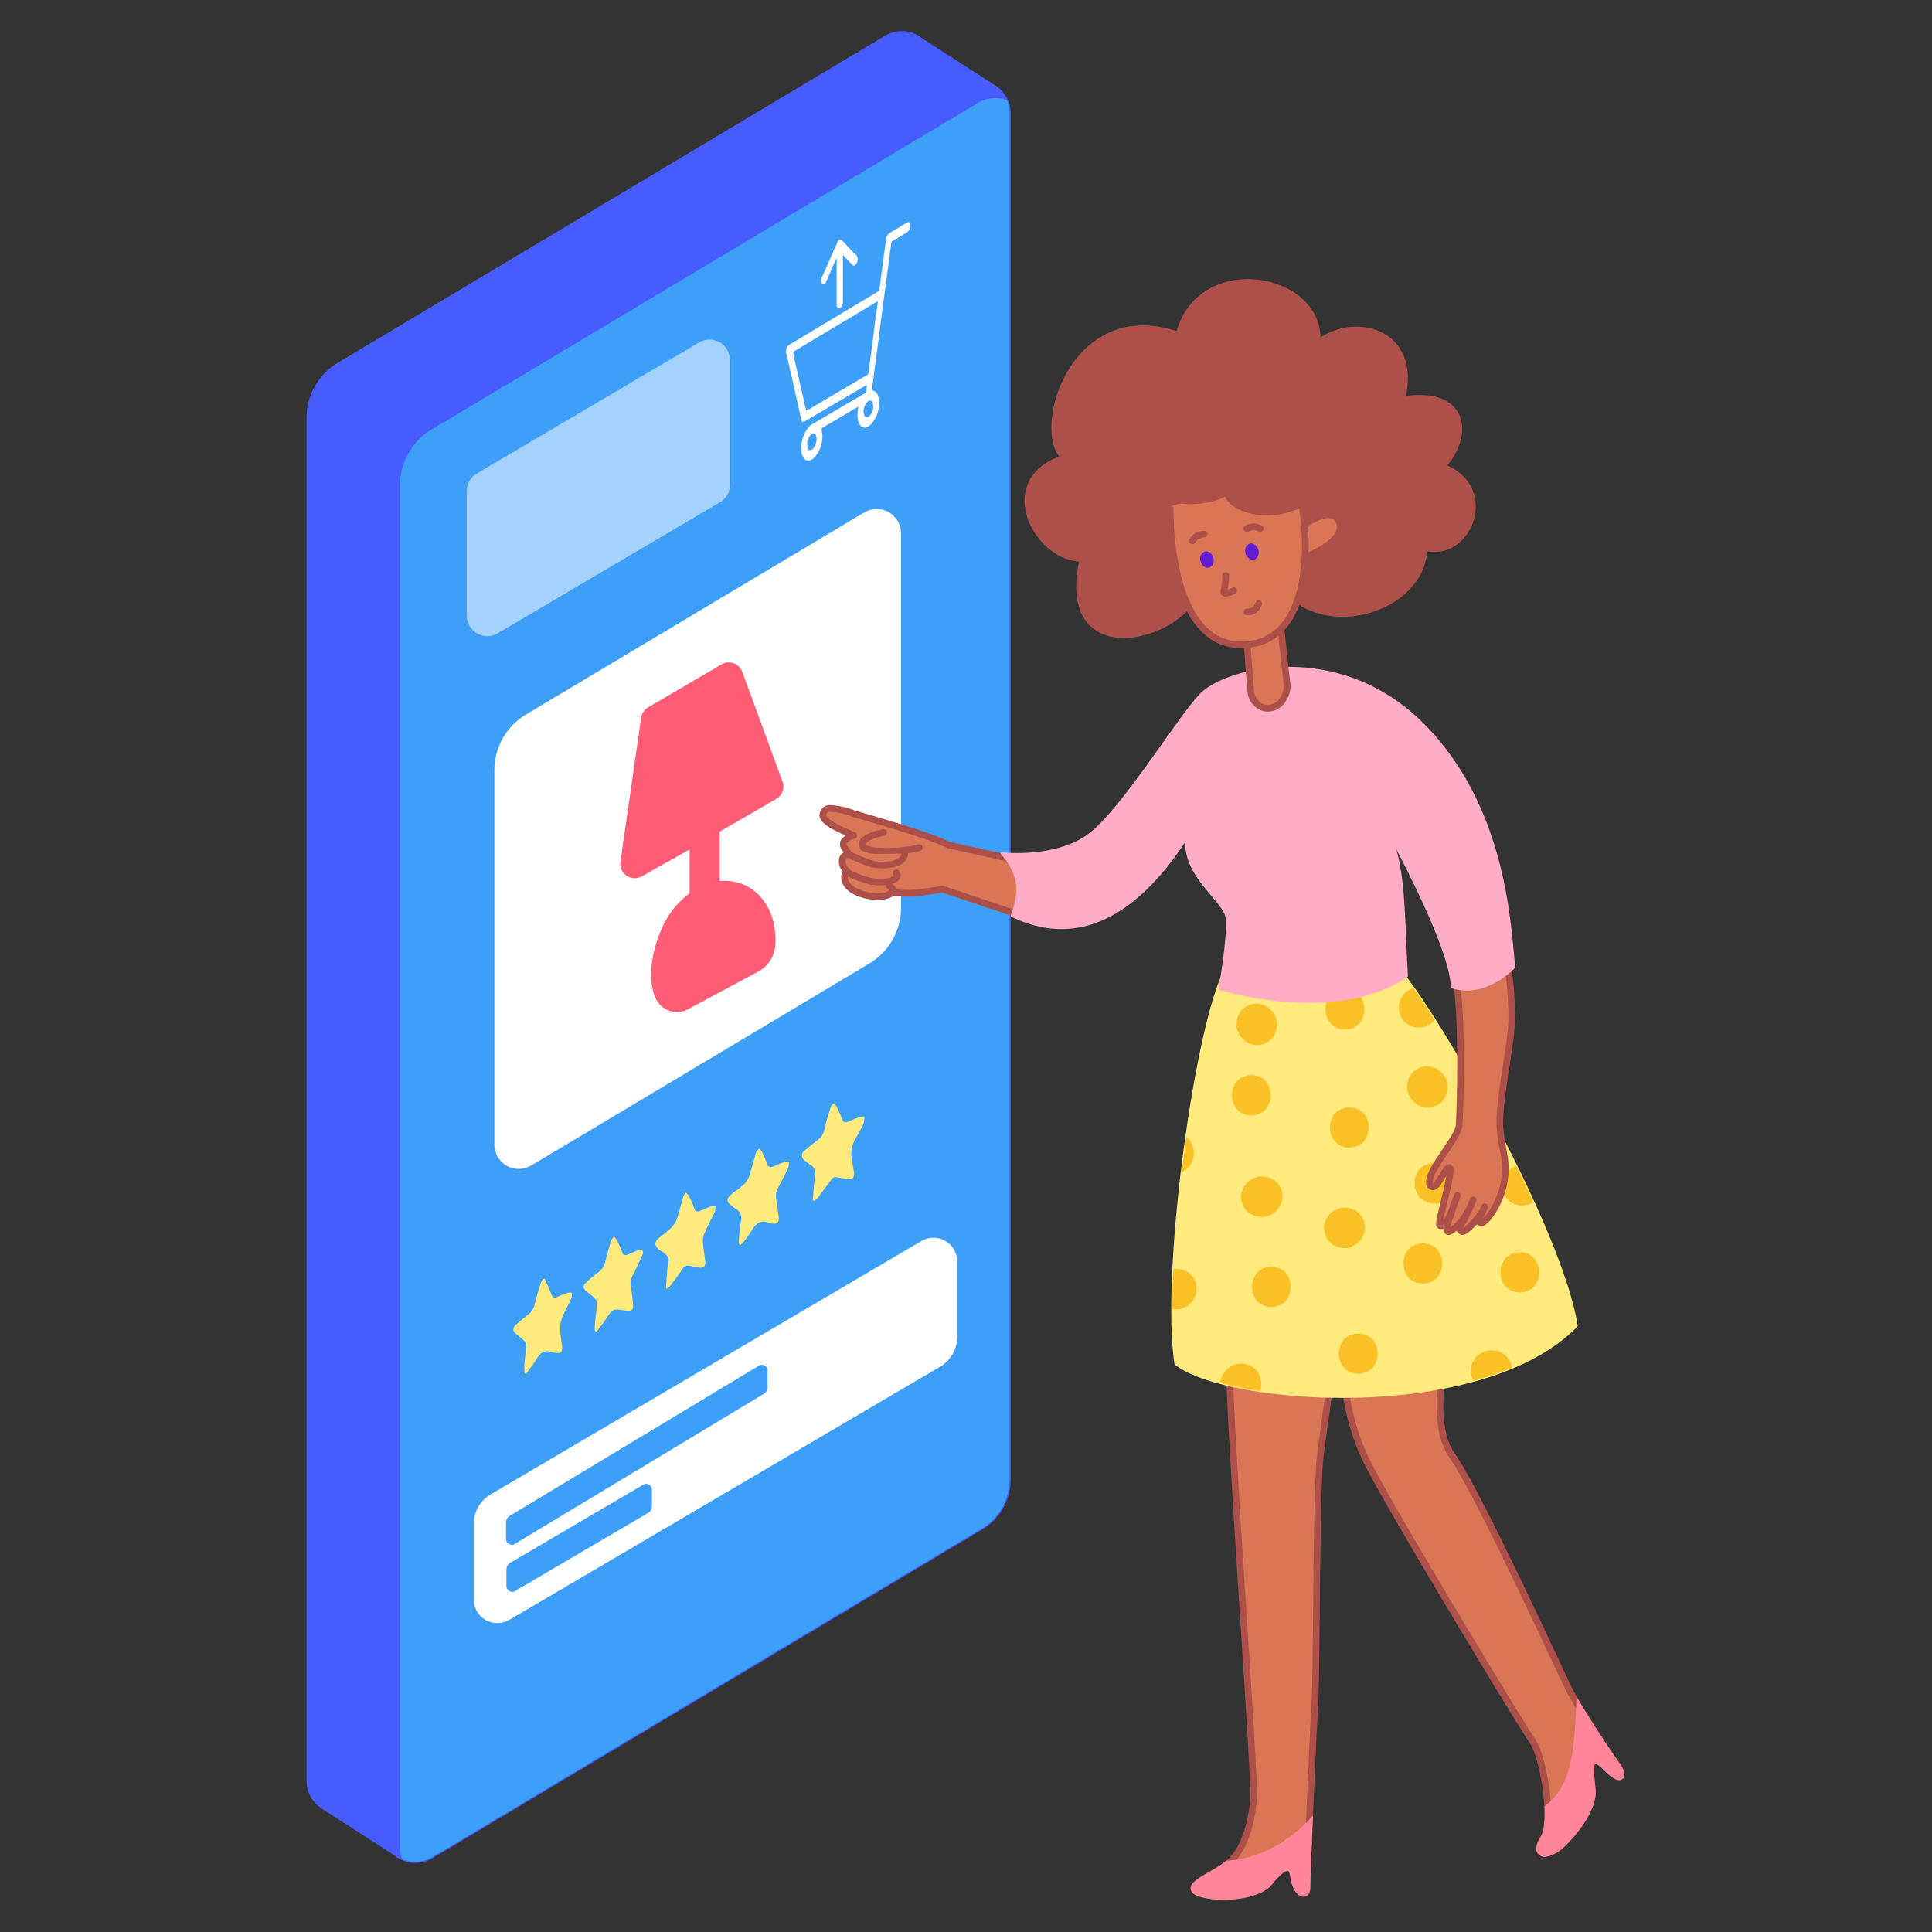 <svg xmlns="http://www.w3.org/2000/svg" xmlns:xlink="http://www.w3.org/1999/xlink" viewBox="0 0 300 300"><rect x="0" y="0" width="300" height="300" fill="#333333" stroke="none"/><defs><style>.a,.t{fill:none;}.b{fill:#465cff;stroke:#465cff;}.b,.d,.e,.f,.l,.n,.r{stroke-miterlimit:10;}.b,.d,.e,.f,.n,.q{stroke-width:0.346px;}.c{clip-path:url(#a);}.d,.i{fill:#3e9ff8;}.d{stroke:#3e9ff8;}.e,.j{fill:#fff;}.e{stroke:#fff;}.f{fill:#a4d2fc;stroke:#a4d2fc;}.g,.n{fill:#ffeb7d;}.h{fill:#ff5c76;}.k,.r{fill:#da7656;}.k,.l,.r,.t{stroke:#ae504a;stroke-width:1.038px;}.k,.q,.t{stroke-linecap:round;stroke-linejoin:round;}.l{fill:#ae504a;}.m{fill:#ff859b;}.n{stroke:#ffeb7d;}.o{clip-path:url(#b);}.p{fill:#f9c126;}.q{fill:#ffadc7;stroke:#ffadc7;}.s{fill:#621cd1;}</style><clipPath id="a"><path class="a" d="M154.547,13.468h0c-.035,0-.035-.034-.07-.034L143.094,6.1c-.242-.208-.519-.346-.761-.519h0a4.857,4.857,0,0,0-4.844.138L52.549,56.475a9.8,9.8,0,0,0-4.775,8.442V276.49a4.959,4.959,0,0,0,2.422,4.29h0l11.176,7.2a4.977,4.977,0,0,0,5.708.416l85.356-51.034a8.882,8.882,0,0,0,4.325-7.646V17.62A4.911,4.911,0,0,0,154.547,13.468Z"/></clipPath><clipPath id="b"><path class="a" d="M189.8,151.553c4.152,2.768,22.143,1.73,26.3-2.422,6.574,6.92,26.295,41.519,28.717,56.742-14.877,15.224-54.666,12.11-62.278,5.882C180.461,198.261,185.305,161.932,189.8,151.553Z"/></clipPath></defs><title>Buy Online</title><path class="b" d="M154.547,13.468h0c-.035,0-.035-.034-.07-.034L143.094,6.1c-.242-.208-.519-.346-.761-.519h0a4.857,4.857,0,0,0-4.844.138L52.549,56.475a9.8,9.8,0,0,0-4.775,8.442V276.49a4.959,4.959,0,0,0,2.422,4.29h0l11.176,7.2a4.977,4.977,0,0,0,5.708.416l85.356-51.034a8.882,8.882,0,0,0,4.325-7.646V17.62A4.911,4.911,0,0,0,154.547,13.468Z"/><g class="c"><path class="d" d="M151.986,16.1,67.08,66.855A9.8,9.8,0,0,0,62.306,75.3V286.869a4.993,4.993,0,0,0,7.542,4.291L155.2,240.126a8.882,8.882,0,0,0,4.325-7.646V20.388A4.993,4.993,0,0,0,151.986,16.1Z"/></g><path class="e" d="M145.966,212.032,79.017,251.371a3.507,3.507,0,0,1-5.294-3.01V236.632a5.186,5.186,0,0,1,2.492-4.4l66.948-39.373a3.507,3.507,0,0,1,5.294,3.01V207.6A5.2,5.2,0,0,1,145.966,212.032Z"/><path class="f" d="M111.678,77.857,77.183,98.2a3.012,3.012,0,0,1-4.532-2.595V76.265a2.988,2.988,0,0,1,1.488-2.594l34.5-20.345a3.012,3.012,0,0,1,4.532,2.595V75.262A2.948,2.948,0,0,1,111.678,77.857Z"/><path class="e" d="M134.929,149.442,82.408,180.823a3.612,3.612,0,0,1-5.467-3.113V119.583a9.886,9.886,0,0,1,4.809-8.476l52.522-31.382a3.612,3.612,0,0,1,5.466,3.114v58.092A9.945,9.945,0,0,1,134.929,149.442Z"/><path class="g" d="M126.21,186.394c.069-.761.1-1.557.173-2.318.069-.692.208-1.384.208-2.076a1.362,1.362,0,0,0-.416-.865c-.346-.346-.83-.554-1.176-.9a.941.941,0,0,1,0-1.626c.623-.553,1.28-1.038,1.9-1.522a2.778,2.778,0,0,0,1.073-1.557c.276-1.246.657-2.457,1.038-3.668.069-.207.311-.38.484-.553a4.587,4.587,0,0,1,.38.484,20.747,20.747,0,0,1,.9,2.007c.173.484.45.553.9.38.519-.207,1.072-.484,1.626-.657a3.78,3.78,0,0,1,.9-.1,3.618,3.618,0,0,1-.069.9,16.508,16.508,0,0,1-1.28,2.456,4.868,4.868,0,0,0-.519,3.6c.069.553.208,1.107.277,1.66.1.831-.277,1.177-1.073,1.038a.972.972,0,0,1-.311-.034c-2.145-.381-1.557-.554-2.941,1.211-.45.588-.865,1.176-1.315,1.764a6.108,6.108,0,0,1-.484.45C126.383,186.428,126.314,186.428,126.21,186.394Z"/><path class="g" d="M114.792,193.279a5.244,5.244,0,0,1-.069-.726c.1-1,.173-2.007.346-3.011a1.743,1.743,0,0,0-.969-1.937c-1.487-.969-1.487-1.453-.069-2.526a12.931,12.931,0,0,0,1.523-1.211,3.08,3.08,0,0,0,.8-1.28c.381-1.176.692-2.422,1.038-3.6.069-.242.312-.415.485-.623a2.419,2.419,0,0,1,.484.554,16.833,16.833,0,0,1,.761,1.833c.173.519.519.588.969.381.554-.242,1.107-.485,1.661-.692a4.649,4.649,0,0,1,.726-.069,2.223,2.223,0,0,1-.034.83c-.485,1.073-1.038,2.145-1.592,3.183a2.682,2.682,0,0,0-.311,1.869c.173.9.242,1.8.38,2.7.1.8-.242,1.142-1,1.038a2.012,2.012,0,0,1-.45-.069c-1.315-.588-2.11.069-2.733,1.142a16.862,16.862,0,0,1-1.142,1.591,5.333,5.333,0,0,1-.588.658C114.931,193.314,114.862,193.279,114.792,193.279Z"/><path class="g" d="M103.409,199.991c.069-.8.1-1.591.173-2.387a7.334,7.334,0,0,1,.208-1.488c.207-.865-.346-1.315-.934-1.73a4.038,4.038,0,0,1-.623-.45c-.623-.553-.623-1.037,0-1.626.588-.519,1.245-.934,1.8-1.487a4.159,4.159,0,0,0,1-1.35c.416-1.211.727-2.456,1.073-3.667a2.463,2.463,0,0,1,.415-.623,3.458,3.458,0,0,1,.45.554,13.152,13.152,0,0,1,.83,1.9c.173.589.519.519.935.381.553-.208,1.072-.484,1.591-.657a2.78,2.78,0,0,1,.761-.035,2.936,2.936,0,0,1-.069.8c-.554,1.142-1.142,2.249-1.661,3.425a2.988,2.988,0,0,0-.207,1.35c.069.968.242,1.937.346,2.906.1.8-.242,1.142-1.038,1-.45-.069-.9-.173-1.35-.242a.957.957,0,0,0-1.107.45c-.588.865-1.211,1.7-1.834,2.526-.138.207-.346.345-.519.553A.814.814,0,0,0,103.409,199.991Z"/><path class="g" d="M92.407,206.669a2.564,2.564,0,0,1-.069-.727c.1-1.176.276-2.352.346-3.529a1.127,1.127,0,0,0-.346-.83,11.631,11.631,0,0,0-1.211-1c-.623-.484-.692-.9-.1-1.453a19.377,19.377,0,0,1,1.834-1.522,2.754,2.754,0,0,0,1.107-1.592c.277-1.141.588-2.249.934-3.356a2.031,2.031,0,0,1,.45-.657,6.622,6.622,0,0,1,.45.588,17.26,17.26,0,0,1,.8,1.834c.173.519.45.553.9.38.553-.242,1.107-.484,1.661-.692a3.48,3.48,0,0,1,.622-.069c0,.208.1.485.035.658-.484,1.072-.969,2.179-1.522,3.217a2.691,2.691,0,0,0-.346,1.869c.173.9.242,1.8.346,2.7.1.831-.243,1.177-1.073,1.038-2.11-.346-2.11-.346-3.252,1.454-.415.622-.9,1.176-1.35,1.8C92.545,206.7,92.476,206.7,92.407,206.669Z"/><path class="g" d="M84.587,198.607c.346.8.727,1.557,1,2.353.207.519.484.657,1,.415a14.644,14.644,0,0,1,1.557-.623,1.843,1.843,0,0,1,.623-.034,4.5,4.5,0,0,1,.035.657,2.976,2.976,0,0,1-.208.485c-.45.968-.969,1.9-1.349,2.871a4.588,4.588,0,0,0-.277,1.7c.034.865.207,1.764.311,2.629.1.831-.207,1.142-1.038,1a3.574,3.574,0,0,1-.588-.1c-1.107-.381-1.765.1-2.318,1.038a15.489,15.489,0,0,1-1.28,1.8,4.423,4.423,0,0,0-.312.554c-.1-.07-.207-.1-.311-.173,0-.485-.035-.969,0-1.419.069-.934.242-1.834.277-2.768a1.277,1.277,0,0,0-.346-.83c-.346-.346-.761-.623-1.142-.969-.657-.519-.692-.969-.035-1.557.589-.519,1.177-1,1.8-1.488a2.59,2.59,0,0,0,1-1.453c.242-1.107.588-2.214.934-3.321a3.124,3.124,0,0,1,.381-.762Z"/><path class="h" d="M99.638,136.087l7.439-4.186v6.816a13.188,13.188,0,0,0-4.29,5.4c-1.7,3.84-2.249,7.958-1,10.864a3.66,3.66,0,0,0,5.121,1.695l10.829-5.812a5,5,0,0,0,2.63-3.91c.346-4.221-1.419-8.027-4.809-9.549a7.548,7.548,0,0,0-3.806-.588v-7.681l8.788-5.086a2.19,2.19,0,0,0,.969-2.665l-6.263-17.091a2.215,2.215,0,0,0-3.183-1.142l-11.418,6.677a2.259,2.259,0,0,0-1.072,1.488L96.351,133.7A2.24,2.24,0,0,0,99.638,136.087Z"/><path class="i" d="M100.78,230.542a.845.845,0,0,0-.9,0l-20.621,12.11a1.223,1.223,0,0,0-.623,1.072v2.526a.915.915,0,0,0,.45.8,1.136,1.136,0,0,0,.45.138.7.7,0,0,0,.45-.138l20.621-12.11h0a1.223,1.223,0,0,0,.623-1.072v-2.526A.915.915,0,0,0,100.78,230.542Z"/><path class="i" d="M118.771,212.066a.9.9,0,0,0-.934,0L79.19,235.351a1.222,1.222,0,0,0-.623,1.073v2.526a.914.914,0,0,0,.45.8,1.112,1.112,0,0,0,.45.139.7.7,0,0,0,.45-.139l38.647-23.285a1.221,1.221,0,0,0,.622-1.072v-2.526A.791.791,0,0,0,118.771,212.066Z"/><path class="j" d="M133.268,63.152c-.346.208-.692.381-1,.589-1.488.865-2.976,1.764-4.463,2.629a.4.4,0,0,0-.208.485,4.777,4.777,0,0,1-1.246,4.29,1,1,0,0,1-.449.277.845.845,0,0,1-1.108-.312,2.342,2.342,0,0,1-.38-1.522,5.218,5.218,0,0,1,.83-2.837,2.783,2.783,0,0,1,.969-.934c2.664-1.557,5.363-3.149,8.027-4.706a.449.449,0,0,0,.277-.415c0-.311.069-.588.1-.934-.139.069-.243.138-.312.173-3.079,1.8-6.158,3.633-9.238,5.432-.415.242-.553.173-.657-.277-.761-3.391-1.523-6.816-2.318-10.207a1.217,1.217,0,0,1,.588-1.418l13.493-8.1a.769.769,0,0,0,.416-.623c.311-2.526.657-5.052,1-7.577a1.365,1.365,0,0,1,.692-1.073c.83-.484,1.661-1,2.491-1.488.312-.207.519-.1.588.277a1.3,1.3,0,0,1-.588,1.246c-.726.449-1.418.865-2.145,1.28a.5.5,0,0,0-.242.38c-.242,1.834-.485,3.7-.727,5.536-.242,1.9-.519,3.772-.761,5.674-.277,2.042-.519,4.118-.8,6.159-.242,1.73-.449,3.46-.692,5.225,0,.069.035.207.1.242a1.184,1.184,0,0,1,.865.968,4.814,4.814,0,0,1-1.142,4.325,3.758,3.758,0,0,1-.449.346.891.891,0,0,1-1.281-.346,2.742,2.742,0,0,1-.346-1.384C133.164,64.087,133.234,63.637,133.268,63.152Zm3.045-16.365a2.155,2.155,0,0,1-.277.139c-4.186,2.525-8.407,5.016-12.594,7.542-.277.173-.277.311-.242.588.553,2.457,1.107,4.879,1.661,7.335.1.45.207.9.346,1.384a1.95,1.95,0,0,1,.276-.138c.727-.415,1.454-.865,2.18-1.28,2.318-1.384,4.636-2.734,6.955-4.118a.7.7,0,0,0,.242-.311c.1-.623.173-1.28.242-1.9.208-1.522.415-3.01.588-4.532.139-1.108.277-2.215.45-3.322C136.209,47.721,136.244,47.272,136.313,46.787ZM134.1,63.879a1.081,1.081,0,0,0,.034.311.641.641,0,0,0,.381.589.584.584,0,0,0,.588-.277,2.159,2.159,0,0,0,.45-1.765c-.035-.242-.1-.45-.346-.519a.513.513,0,0,0-.554.242A2.079,2.079,0,0,0,134.1,63.879Zm-7.3,4.29c0-.069-.034-.173-.034-.276-.035-.243-.1-.485-.381-.554s-.45.138-.588.311a2.062,2.062,0,0,0-.415,1.73c.034.242.138.519.38.519a.941.941,0,0,0,.554-.277A2.363,2.363,0,0,0,126.8,68.169Z"/><path class="j" d="M130.881,39.521v7.266a1.327,1.327,0,0,1-.312.934.438.438,0,0,1-.38.173.545.545,0,0,1-.242-.311,1.057,1.057,0,0,1-.035-.346V40.179h-.069c-.277.623-.554,1.211-.8,1.833l-.726,1.661a1.442,1.442,0,0,1-.243.381c-.207.207-.415.138-.519-.139a1.418,1.418,0,0,1,.1-.934c.692-1.522,1.349-3.079,2.041-4.6.139-.277.243-.589.381-.865.208-.416.415-.416.761-.1.727.761,1.384,1.522,2.145,2.214a1.175,1.175,0,0,1-.207,1.557.328.328,0,0,1-.45-.069c-.415-.45-.83-.9-1.28-1.349-.069-.07-.1-.173-.173-.243Z"/><path class="k" d="M160.74,142.9l-3.633-9.515-9.688-2.145c-.346.069-.242-.657-12.317-4.152-1.176-.346-2.076-.622-2.491-.726a11.513,11.513,0,0,0-3.841-.831,1.091,1.091,0,0,0-1,1.073c0,.969,2.387,2.11,4.809,3.114a2.621,2.621,0,0,0-1.522.934.858.858,0,0,0,0,.865,8.034,8.034,0,0,0,.8,1.107c-.727.1-.969.485-1.038.727a1.932,1.932,0,0,0,.865,2.041.772.772,0,0,0-.554.83c.1,2.007,2.906,2.907,4.775,2.976a4.536,4.536,0,0,0,1.211-.035c.726-.1,1.176-.311,1.349-.657a15.248,15.248,0,0,0,5.19-.035c1.142-.138,2.145-.311,2.7-.415Z"/><path class="k" d="M137.212,129.271c-1.556.242-3.978,1.246-3.252,2.214.8,1,6.4.831,8.788.139"/><path class="k" d="M131.85,132.7a27.012,27.012,0,0,0,3.771,1.523c2.318.311,4.809-.07,4.844-1.7"/><path class="k" d="M131.5,135.464a18.564,18.564,0,0,0,3.736,1.384c2.249.346,4.706-.1,3.945-1.315"/><path class="k" d="M138.077,137.54c1.384,1.038.277,1.211.277,1.211"/><path class="l" d="M185.824,91.178c-1.038,7.265-21.8,13.839-17.645-4.5-6.92.346-13.84-12.11-2.768-15.57-4.844-3.806,1.038-24.911,17.645-19.029,3.114-12.8,22.489-9.342,21.451,1.384,5.19-4.5,15.916-2.422,13.148,8.649,10.034-1.729,10.726,5.536,6.228,10.38,8.65,3.114,4.152,14.532-2.768,12.456,0,9-13.84,13.839-20.759,7.266S185.824,91.178,185.824,91.178Z"/><path class="k" d="M202.4,81.767c.346-.623,4.878-3.564,5.64-.416.761,3.114-6.228,5.675-6.816,5.467"/><path class="k" d="M190.841,210.025c0,11.764,4.152,66.084,3.806,69.544s-1.384,7.612-3.806,9.688-7.958,3.805-4.152,4.843,9,0,10.38-1.73,3.46-3.805,3.806-1.037,2.075,3.459,2.075,1.729.865-22.662,1.211-28.2.173-33.734.865-38.923,2.422-17.646,2.422-17.646Z"/><path class="k" d="M208.832,208.3a34.984,34.984,0,0,0,4.152,20.067c4.152,7.958,23.181,39.443,24.911,41.865s3.46,12.456,1.73,15.224.692,2.768,2.422,1.384,5.536-5.882,5.19-9-.692-6.228,2.076-3.46,2.768,1.038,1.73-.346a134.663,134.663,0,0,1-7.266-11.418c-1.384-2.768-14.185-30.793-18.337-36.674s0-20.068,0-20.068Z"/><path class="m" d="M190.426,288.945a19.2,19.2,0,0,1-2.63,1.7c-1.764,1-3.01,1.764-2.906,2.7.1.727,1,1.073,1.661,1.246a13.922,13.922,0,0,0,3.459.415c3.114,0,6.3-.9,7.439-2.318,1.869-2.353,2.526-2.18,2.561-2.18.1.035.242.242.346.9.276,2.11,1.245,3.183,2.11,3.114.484-.035,1-.416,1-1.454,0-.761.173-5.605.416-11.14C199.248,287.077,194.37,288.668,190.426,288.945Z"/><path class="m" d="M242.359,287.25c1.522-1.211,5.778-5.882,5.4-9.446-.138-1.28-.415-3.633-.069-3.944,0,0,.311-.035,1.28.934,1.488,1.488,2.387,1.938,2.976,1.453.588-.519.173-1.591-.45-2.456-.969-1.28-4.913-7.231-6.712-10.38a73.881,73.881,0,0,1-.45,7.4c-.588,5.64-2.388,8.1-4.5,9.653.1,2.076-.035,3.876-.588,4.775-1,1.592-.692,2.387-.277,2.768a1.335,1.335,0,0,0,.969.346A5.441,5.441,0,0,0,242.359,287.25Z"/><path class="n" d="M189.8,151.553c4.152,2.768,22.143,1.73,26.3-2.422,6.574,6.92,26.295,41.519,28.717,56.742-14.877,15.224-54.666,12.11-62.278,5.882C180.461,198.261,185.305,161.932,189.8,151.553Z"/><g class="o"><path class="p" d="M197.415,202.932c4.013,0,4.013-6.228,0-6.228s-4.014,6.228,0,6.228Z"/></g><g class="o"><path class="p" d="M208.832,187.536h-.1a2.489,2.489,0,0,0-1.21.276,3.259,3.259,0,0,0-1.938,2.872,3.334,3.334,0,0,0,.9,2.215,3.265,3.265,0,0,0,2.214.9h.1a2.485,2.485,0,0,0,1.211-.277,3.257,3.257,0,0,0,1.937-2.871,3.07,3.07,0,0,0-3.114-3.114h-.1a2.489,2.489,0,0,0-1.21.276,3.259,3.259,0,0,0-1.938,2.872,3.334,3.334,0,0,0,.9,2.215,3.265,3.265,0,0,0,2.214.9h.1a2.485,2.485,0,0,0,1.211-.277,3.257,3.257,0,0,0,1.937-2.871,3.07,3.07,0,0,0-3.114-3.114Z"/></g><g class="o"><path class="p" d="M196.031,182.692h-.173a2.48,2.48,0,0,0-1.211.277,3.256,3.256,0,0,0-1.938,2.871,3.339,3.339,0,0,0,.9,2.215,3.267,3.267,0,0,0,2.214.9H196a2.485,2.485,0,0,0,1.211-.277,3.256,3.256,0,0,0,1.938-2.871,3.072,3.072,0,0,0-3.114-3.114Z"/></g><g class="o"><path class="p" d="M209.524,178.194c4.014,0,4.014-6.228,0-6.228s-4.013,6.228,0,6.228Z"/></g><g class="o"><path class="p" d="M222.672,186.844c4.013,0,4.013-6.228,0-6.228s-4.014,6.228,0,6.228Z"/></g><g class="o"><path class="p" d="M194.3,173.177c4.013,0,4.013-6.228,0-6.228s-4.014,6.228,0,6.228Z"/></g><g class="o"><path class="p" d="M208.832,159.857c4.014,0,4.014-6.228,0-6.228s-4.013,6.228,0,6.228Z"/></g><g class="o"><path class="p" d="M218.52,168.679v.173a2.482,2.482,0,0,0,.277,1.211A3.259,3.259,0,0,0,221.669,172a3.336,3.336,0,0,0,2.214-.9,3.267,3.267,0,0,0,.9-2.214v-.173a2.493,2.493,0,0,0-.276-1.211,3.259,3.259,0,0,0-2.872-1.938,3.074,3.074,0,0,0-3.114,3.114Z"/></g><g class="o"><path class="p" d="M198.28,159.165v-.173a2.491,2.491,0,0,0-.277-1.211,3.259,3.259,0,0,0-2.872-1.938,3.329,3.329,0,0,0-2.214.9,3.262,3.262,0,0,0-.9,2.214v.173a2.485,2.485,0,0,0,.277,1.211,3.254,3.254,0,0,0,2.872,1.937,3.072,3.072,0,0,0,3.114-3.113Z"/></g><g class="o"><path class="p" d="M182.71,197.05h-.1a2.5,2.5,0,0,0-1.211.277,3.26,3.26,0,0,0-1.937,2.872,3.328,3.328,0,0,0,.9,2.214,3.266,3.266,0,0,0,2.215.9h.1a2.48,2.48,0,0,0,1.211-.277,3.259,3.259,0,0,0,1.938-2.872,3.074,3.074,0,0,0-3.114-3.114h-.1a2.5,2.5,0,0,0-1.211.277,3.26,3.26,0,0,0-1.937,2.872,3.328,3.328,0,0,0,.9,2.214,3.266,3.266,0,0,0,2.215.9h.1a2.48,2.48,0,0,0,1.211-.277,3.259,3.259,0,0,0,1.938-2.872,3.074,3.074,0,0,0-3.114-3.114Z"/></g><g class="o"><path class="p" d="M182.364,182.173c4.014,0,4.014-6.228,0-6.228s-4.013,6.228,0,6.228Z"/></g><g class="o"><path class="p" d="M210.908,213.312c4.014,0,4.014-6.228,0-6.228s-4.013,6.228,0,6.228Z"/></g><g class="o"><path class="p" d="M220.942,199.3c4.013,0,4.013-6.227,0-6.227s-4.014,6.227,0,6.227Z"/></g><g class="o"><path class="p" d="M192.744,211.755h-.1a2.485,2.485,0,0,0-1.211.277,3.256,3.256,0,0,0-1.938,2.871,3.337,3.337,0,0,0,.9,2.215,3.267,3.267,0,0,0,2.214.9h.1a2.493,2.493,0,0,0,1.211-.276,3.259,3.259,0,0,0,1.938-2.872,3.072,3.072,0,0,0-3.114-3.114h-.1a2.485,2.485,0,0,0-1.211.277,3.256,3.256,0,0,0-1.938,2.871,3.337,3.337,0,0,0,.9,2.215,3.267,3.267,0,0,0,2.214.9h.1a2.493,2.493,0,0,0,1.211-.276,3.259,3.259,0,0,0,1.938-2.872,3.072,3.072,0,0,0-3.114-3.114Z"/></g><g class="o"><path class="p" d="M231.668,209.679H231.5a2.48,2.48,0,0,0-1.211.277,3.259,3.259,0,0,0-1.938,2.872,3.331,3.331,0,0,0,.9,2.214,3.265,3.265,0,0,0,2.214.9h.173a2.5,2.5,0,0,0,1.211-.276,3.254,3.254,0,0,0,1.937-2.872,3.072,3.072,0,0,0-3.113-3.114Z"/></g><g class="o"><path class="p" d="M235.992,200.683c4.014,0,4.014-6.228,0-6.228s-4.013,6.228,0,6.228Z"/></g><g class="o"><path class="p" d="M236.338,187.19c4.014,0,4.014-6.228,0-6.228s-4.013,6.228,0,6.228Z"/></g><g class="o"><path class="p" d="M220.423,153.283h-.1a2.5,2.5,0,0,0-1.211.276,3.254,3.254,0,0,0-1.937,2.872,3.333,3.333,0,0,0,.9,2.215,3.27,3.27,0,0,0,2.215.9h.1a2.48,2.48,0,0,0,1.211-.277,3.256,3.256,0,0,0,1.938-2.871,3.072,3.072,0,0,0-3.114-3.114h-.1a2.5,2.5,0,0,0-1.211.276,3.254,3.254,0,0,0-1.937,2.872,3.333,3.333,0,0,0,.9,2.215,3.27,3.27,0,0,0,2.215.9h.1a2.48,2.48,0,0,0,1.211-.277,3.256,3.256,0,0,0,1.938-2.871,3.072,3.072,0,0,0-3.114-3.114Z"/></g><path class="k" d="M225.959,152.072c1,2.664.934,16.538.623,22.489,0,2.18-5.156,7.2-4.568,9.411.9,1.246,1.834-1.557,2.734-2.491,1.557-1.626-1.557,8.234-1.211,8.753.623.623,1.834-1.868,1.834-1.868-.623,1.557-.9,2.18-.623,2.8.311.622,3.045-2.18,3.045-2.8-.9,2.18-1.523,2.18-.9,2.8s3.633-3.149,3.633-3.772c-.9,2.18-1.384,2.111-.623,2.491.623.312,3.045-2.8,3.633-6.262.623-3.46-.311-4.705-.623-8.442-.311-3.771,1.834-13.459,1.834-16.919a57.13,57.13,0,0,0-.623-8.442Z"/><path class="q" d="M155.55,132.523c3.114,3.46,2.768,6.574,1.557,9.688,5.19,2.422,15.742,5.536,27.16-12.11-.692,5.882,5.882,9.688,6.228,12.456s-1.107,11-1.107,11,17.922,5.606,29.063-2.006c-.554-9.342-.277-15.57-2.353-21.452,3.46,6.574,9.342,18.338,9.342,23.182,5.19,1.73,9.687-3.114,9.687-3.114-.691-5.536-1.037-24.565-14.185-37.713s-30.793-8.65-34.6-4.5-11.764,17.3-16.954,21.451S155.55,132.523,155.55,132.523Z"/><path class="k" d="M198.764,95.4c-.1.173.761,8.165,1.073,10.587a3.727,3.727,0,0,1-.692,2.733,2.722,2.722,0,0,1-3.08,1.142,3.027,3.027,0,0,1-1.868-2.7l-.761-9.86"/><path class="r" d="M181.707,78.653s-.692,24.392,13.493,21.174c9.723-2.525,8.062-20.794,5.571-27.194"/><ellipse class="s" cx="194.4" cy="85.656" rx="1.038" ry="1.28" transform="translate(-15.72 54.382) rotate(-15.313)"/><path class="t" d="M190.322,89.344a10.2,10.2,0,0,1-.277,2.422c-.208.865,1.522-.035,1.522-.035"/><path class="t" d="M195.685,82.078a2.1,2.1,0,0,0-2.076,0"/><path class="t" d="M195.442,93.738a1.729,1.729,0,0,1-1.8,1.28"/><ellipse class="s" cx="187.415" cy="86.895" rx="1.038" ry="1.28" transform="translate(-16.295 52.581) rotate(-15.313)"/><path class="t" d="M186.966,82.943a2.207,2.207,0,0,0-1.834,1.038"/><path class="l" d="M203.4,77.3c-4.74,3.772-12.49,2.215-12.871-1.038-2.11,2.076-14.6,3.5-13.009-6.435,1.592-9.964,10.415-4.325,10.415-4.325,1.695-6.089,13.216-3.01,13.078,2.284C206.064,66.716,208.244,73.463,203.4,77.3Z"/><path class="t" d="M226.305,185.633c-1.038,2.768-1.107,3.183-1.246,3.494"/><path class="t" d="M228.727,186.325a11.875,11.875,0,0,1-1.661,3.183"/></svg>